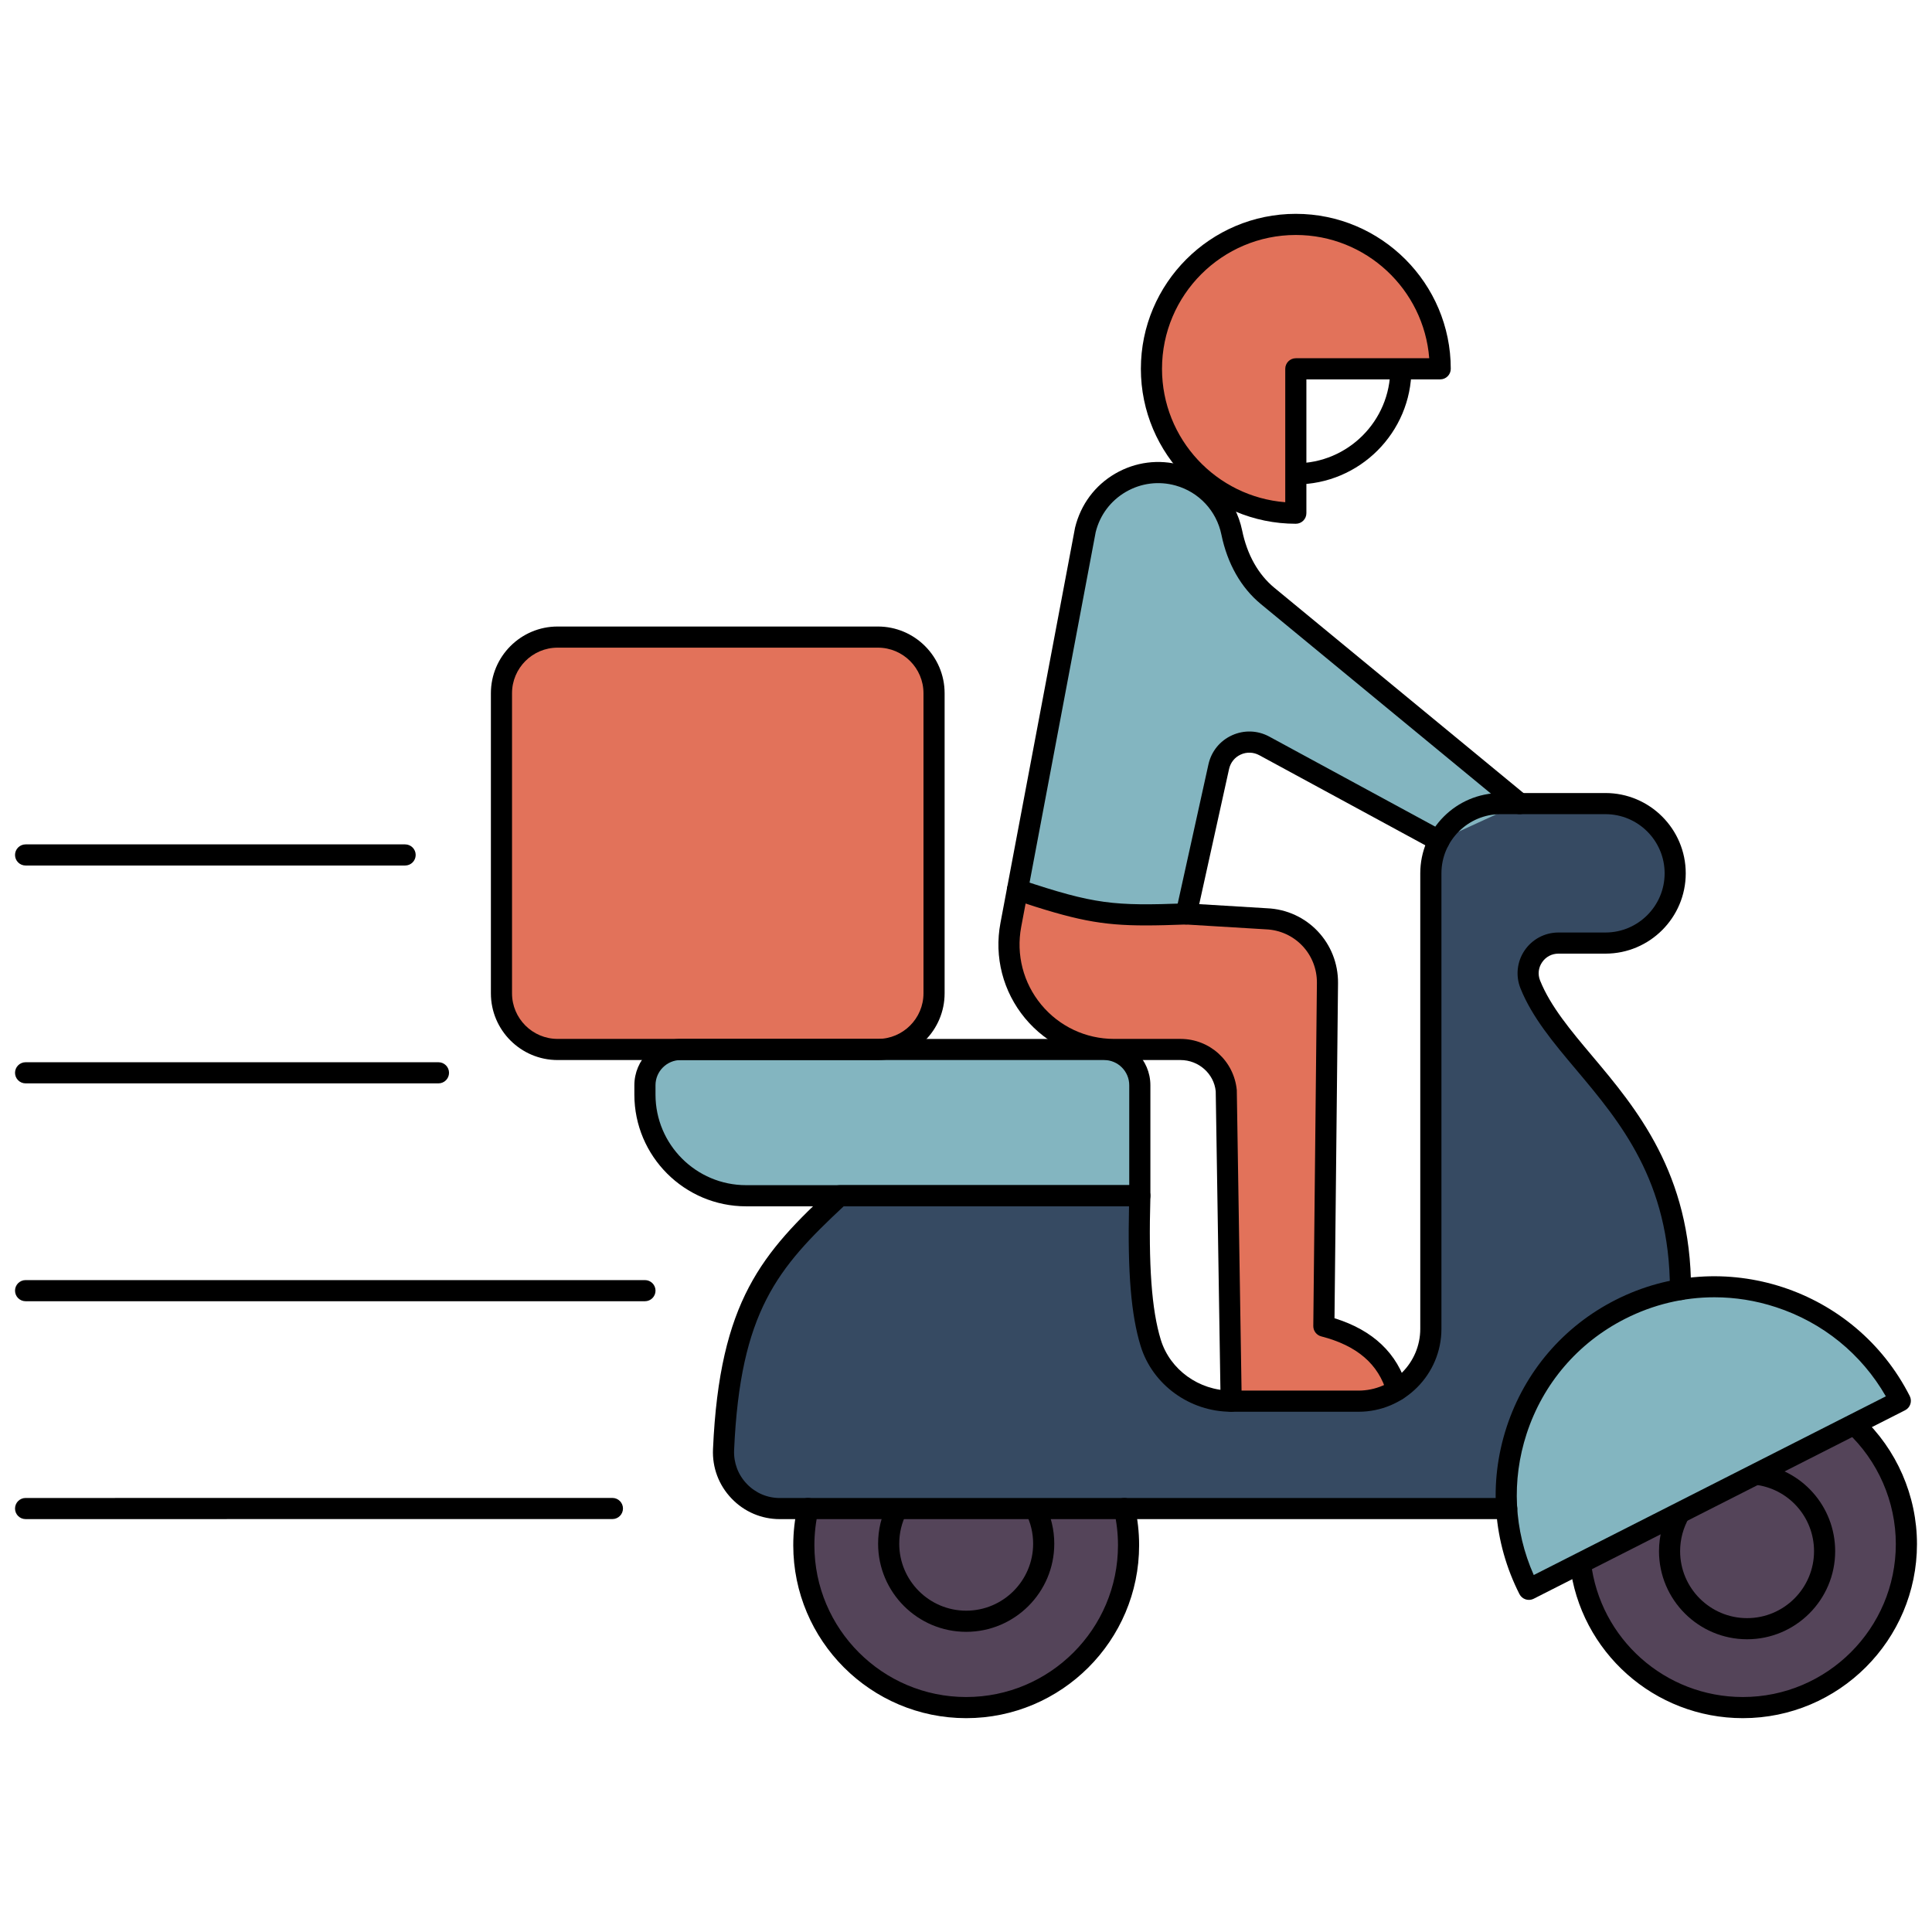 <svg xmlns="http://www.w3.org/2000/svg" xmlns:xlink="http://www.w3.org/1999/xlink" version="1.1" width="256" height="256" viewBox="0 0 256 256" xml:space="preserve">
<desc>Created with Fabric.js 1.7.22</desc>
<defs>
</defs>
<g transform="translate(128 128) scale(0.78 0.78)" style="">
	<g style="stroke: none; stroke-width: 0; stroke-dasharray: none; stroke-linecap: butt; stroke-linejoin: miter; stroke-miterlimit: 10; fill: none; fill-rule: nonzero; opacity: 1;" transform="translate(-161.55 -161.55) scale(3.59 3.59)" >
	<path d="M 70.587 70.674 l -33.059 0 h -1.336 c -1.52 0 -2.732 -1.271 -2.665 -2.789 c 0.296 -6.729 2.144 -8.9 5.485 -12.012 h 14.212 c -0.089 3.094 0.023 5.359 0.515 6.962 c 0.508 1.656 2.075 2.759 3.807 2.759 h 6.024 c 1.891 0 3.424 -1.533 3.424 -3.424 V 40.615 c 0 -1.822 1.477 -3.3 3.3 -3.3 h 4.962 c 1.822 0 3.3 1.477 3.3 3.3 v 0 c 0 1.822 -1.477 3.3 -3.3 3.3 h -2.225 c -1.009 0 -1.708 1.02 -1.332 1.957 c 1.558 3.878 7.108 6.452 7.108 14.44" style="stroke: none; stroke-width: 1; stroke-dasharray: none; stroke-linecap: butt; stroke-linejoin: miter; stroke-miterlimit: 10; fill: rgb(54,74,98); fill-rule: nonzero; opacity: 1;" transform=" matrix(1 0 0 1 0 0) " stroke-linecap="round" />
	<path d="M 55.054 21.782 L 55.054 21.782 c 1.322 0.37 2.263 1.443 2.523 2.706 c 0.239 1.164 0.779 2.244 1.696 2.999 l 11.929 9.828 l -3.821 1.753 l -8.266 -4.485 c -0.867 -0.47 -1.943 0.021 -2.155 0.984 l -1.538 6.968 l -8.301 0.523 l 0.315 -1.666 l 3.217 -17.044 C 51.134 22.404 53.126 21.243 55.054 21.782" style="stroke: none; stroke-width: 1; stroke-dasharray: none; stroke-linecap: butt; stroke-linejoin: miter; stroke-miterlimit: 10; fill: rgb(131,181,192); fill-rule: nonzero; opacity: 1;" transform=" matrix(1 0 0 1 0 0) " stroke-linecap="round" />
	<path d="M 87.028 66.682 c 1.521 1.413 2.472 3.431 2.472 5.67 c 0 4.274 -3.465 7.739 -7.739 7.739 c -3.969 0 -7.24 -2.987 -7.687 -6.836" style="stroke: none; stroke-width: 1; stroke-dasharray: none; stroke-linecap: butt; stroke-linejoin: miter; stroke-miterlimit: 10; fill: rgb(84,68,89); fill-rule: nonzero; opacity: 1;" transform=" matrix(1 0 0 1 0 0) " stroke-linecap="round" />
	<path d="M 31.502 48.95 h 20.03 c 0.935 0 1.694 0.758 1.694 1.694 v 5.228 H 34.594 c -2.644 0 -4.787 -2.143 -4.787 -4.787 v -0.442 C 29.808 49.709 30.566 48.95 31.502 48.95 z" style="stroke: none; stroke-width: 1; stroke-dasharray: none; stroke-linecap: butt; stroke-linejoin: miter; stroke-miterlimit: 10; fill: rgb(131,181,192); fill-rule: nonzero; opacity: 1;" transform=" matrix(1 0 0 1 0 0) " stroke-linecap="round" />
	<path d="M 40.831 48.95 H 25.675 c -1.468 0 -2.657 -1.19 -2.657 -2.657 v -14.2 c 0 -1.468 1.19 -2.657 2.657 -2.657 h 15.156 c 1.468 0 2.657 1.19 2.657 2.657 v 14.2 C 43.488 47.761 42.299 48.95 40.831 48.95 z" style="stroke: none; stroke-width: 1; stroke-dasharray: none; stroke-linecap: butt; stroke-linejoin: miter; stroke-miterlimit: 10; fill: rgb(226,114,90); fill-rule: nonzero; opacity: 1;" transform=" matrix(1 0 0 1 0 0) " stroke-linecap="round" />
	<path d="M 53.226 56.372 H 34.594 c -2.915 0 -5.287 -2.371 -5.287 -5.286 v -0.442 c 0 -1.209 0.984 -2.193 2.194 -2.193 h 20.03 c 1.21 0 2.194 0.984 2.194 2.193 v 5.229 C 53.726 56.148 53.502 56.372 53.226 56.372 z M 31.501 49.45 c -0.658 0 -1.194 0.535 -1.194 1.193 v 0.442 c 0 2.363 1.923 4.286 4.287 4.286 h 18.131 v -4.729 c 0 -0.658 -0.536 -1.193 -1.194 -1.193 H 31.501 z" style="stroke: none; stroke-width: 1; stroke-dasharray: none; stroke-linecap: butt; stroke-linejoin: miter; stroke-miterlimit: 10; fill: rgb(0,0,0); fill-rule: nonzero; opacity: 1;" transform=" matrix(1 0 0 1 0 0) " stroke-linecap="round" />
	<path d="M 40.831 49.45 H 25.675 c -1.741 0 -3.157 -1.416 -3.157 -3.157 v -14.2 c 0 -1.741 1.417 -3.157 3.157 -3.157 h 15.156 c 1.741 0 3.157 1.417 3.157 3.157 v 14.2 C 43.988 48.034 42.572 49.45 40.831 49.45 z M 25.675 29.936 c -1.189 0 -2.157 0.968 -2.157 2.157 v 14.2 c 0 1.189 0.968 2.157 2.157 2.157 h 15.156 c 1.189 0 2.157 -0.968 2.157 -2.157 v -14.2 c 0 -1.189 -0.968 -2.157 -2.157 -2.157 H 25.675 z" style="stroke: none; stroke-width: 1; stroke-dasharray: none; stroke-linecap: butt; stroke-linejoin: miter; stroke-miterlimit: 10; fill: rgb(0,0,0); fill-rule: nonzero; opacity: 1;" transform=" matrix(1 0 0 1 0 0) " stroke-linecap="round" />
	<path d="M 55.422 42.535 c -3.056 -0.174 -5.864 -0.478 -7.987 -1.143 l -0.315 1.666 c -0.578 3.061 1.77 5.892 4.884 5.892 h 3.142 c 1.123 0 2.062 0.853 2.169 1.97 l 0.231 14.672 h 7.844 v -0.527 c -0.458 -1.606 -1.671 -2.562 -3.458 -3.023 l 0.171 -16.229 c 0.017 -1.63 -1.262 -2.979 -2.891 -3.049 L 55.422 42.535" style="stroke: none; stroke-width: 1; stroke-dasharray: none; stroke-linecap: butt; stroke-linejoin: miter; stroke-miterlimit: 10; fill: rgb(226,114,90); fill-rule: nonzero; opacity: 1;" transform=" matrix(1 0 0 1 0 0) " stroke-linecap="round" />
	<path d="M 65.392 65.565 c -0.218 0 -0.418 -0.144 -0.48 -0.363 c -0.389 -1.362 -1.403 -2.238 -3.103 -2.676 c -0.223 -0.058 -0.377 -0.26 -0.375 -0.489 l 0.171 -16.229 c 0.015 -1.369 -1.045 -2.486 -2.412 -2.543 l -3.801 -0.23 c -0.146 -0.009 -0.28 -0.081 -0.369 -0.198 c -0.088 -0.117 -0.12 -0.266 -0.089 -0.409 l 1.538 -6.968 c 0.136 -0.614 0.542 -1.116 1.113 -1.376 s 1.215 -0.239 1.769 0.062 l 8.266 4.485 c 0.243 0.132 0.333 0.435 0.201 0.678 c -0.132 0.243 -0.438 0.332 -0.678 0.201 l -8.266 -4.485 c -0.274 -0.148 -0.594 -0.16 -0.877 -0.031 c -0.283 0.129 -0.484 0.378 -0.552 0.683 l -1.412 6.396 l 3.208 0.195 c 1.901 0.08 3.381 1.641 3.36 3.553 l -0.167 15.847 c 1.823 0.565 2.979 1.662 3.435 3.264 c 0.076 0.266 -0.078 0.542 -0.344 0.617 C 65.482 65.56 65.437 65.565 65.392 65.565 z" style="stroke: none; stroke-width: 1; stroke-dasharray: none; stroke-linecap: butt; stroke-linejoin: miter; stroke-miterlimit: 10; fill: rgb(0,0,0); fill-rule: nonzero; opacity: 1;" transform=" matrix(1 0 0 1 0 0) " stroke-linecap="round" />
	<path d="M 57.548 66.093 c -0.272 0 -0.496 -0.219 -0.5 -0.492 l -0.231 -14.672 c -0.081 -0.826 -0.8 -1.479 -1.669 -1.479 h -3.143 c -1.634 0 -3.169 -0.722 -4.212 -1.979 c -1.042 -1.258 -1.467 -2.9 -1.163 -4.506 l 3.531 -18.71 c 0.271 -1.1 0.943 -1.997 1.897 -2.553 c 0.954 -0.555 2.067 -0.699 3.131 -0.401 c 1.468 0.41 2.57 1.593 2.878 3.087 c 0.235 1.148 0.763 2.087 1.524 2.714 l 11.929 9.828 c 0.213 0.175 0.243 0.491 0.067 0.704 c -0.176 0.214 -0.49 0.242 -0.704 0.068 l -11.929 -9.828 c -0.939 -0.774 -1.585 -1.91 -1.868 -3.285 c -0.231 -1.125 -1.062 -2.016 -2.167 -2.325 c -0.802 -0.223 -1.639 -0.116 -2.357 0.302 c -0.719 0.419 -1.225 1.095 -1.425 1.902 L 47.612 43.15 c -0.248 1.312 0.099 2.654 0.951 3.682 c 0.852 1.028 2.106 1.618 3.441 1.618 h 3.143 c 1.388 0 2.534 1.042 2.667 2.423 l 0.233 14.712 c 0.004 0.276 -0.216 0.503 -0.492 0.508 C 57.553 66.093 57.551 66.093 57.548 66.093 z" style="stroke: none; stroke-width: 1; stroke-dasharray: none; stroke-linecap: butt; stroke-linejoin: miter; stroke-miterlimit: 10; fill: rgb(0,0,0); fill-rule: nonzero; opacity: 1;" transform=" matrix(1 0 0 1 0 0) " stroke-linecap="round" />
	<path d="M 60.607 22.211 c -0.276 0 -0.5 -0.224 -0.5 -0.5 s 0.224 -0.5 0.5 -0.5 c 2.465 0 4.471 -2.005 4.471 -4.471 c 0 -0.276 0.224 -0.5 0.5 -0.5 s 0.5 0.224 0.5 0.5 C 66.078 19.757 63.624 22.211 60.607 22.211 z" style="stroke: none; stroke-width: 1; stroke-dasharray: none; stroke-linecap: butt; stroke-linejoin: miter; stroke-miterlimit: 10; fill: rgb(0,0,0); fill-rule: nonzero; opacity: 1;" transform=" matrix(1 0 0 1 0 0) " stroke-linecap="round" />
	<path d="M 52.495 70.673 c 0.129 0.558 0.197 1.139 0.197 1.736 c 0 4.243 -3.44 7.683 -7.683 7.683 s -7.683 -3.44 -7.683 -7.683 c 0 -0.597 0.068 -1.178 0.197 -1.736" style="stroke: none; stroke-width: 1; stroke-dasharray: none; stroke-linecap: butt; stroke-linejoin: miter; stroke-miterlimit: 10; fill: rgb(84,68,89); fill-rule: nonzero; opacity: 1;" transform=" matrix(1 0 0 1 0 0) " stroke-linecap="round" />
	<path d="M 45.009 80.592 c -4.512 0 -8.183 -3.671 -8.183 -8.183 c 0 -0.624 0.071 -1.246 0.21 -1.849 c 0.063 -0.27 0.328 -0.438 0.6 -0.375 c 0.269 0.063 0.437 0.331 0.375 0.6 c -0.123 0.529 -0.185 1.076 -0.185 1.624 c 0 3.961 3.222 7.183 7.183 7.183 s 7.183 -3.222 7.183 -7.183 c 0 -0.548 -0.063 -1.095 -0.185 -1.624 c -0.063 -0.269 0.105 -0.537 0.375 -0.6 c 0.266 -0.063 0.537 0.105 0.6 0.375 c 0.14 0.603 0.21 1.225 0.21 1.849 C 53.192 76.921 49.521 80.592 45.009 80.592 z" style="stroke: none; stroke-width: 1; stroke-dasharray: none; stroke-linecap: butt; stroke-linejoin: miter; stroke-miterlimit: 10; fill: rgb(0,0,0); fill-rule: nonzero; opacity: 1;" transform=" matrix(1 0 0 1 0 0) " stroke-linecap="round" />
	<path d="M 81.962 76.859 c -2.299 0 -4.169 -1.87 -4.169 -4.168 c 0 -0.738 0.195 -1.464 0.566 -2.1 l 0.863 0.504 c -0.281 0.482 -0.43 1.034 -0.43 1.596 c 0 1.747 1.422 3.168 3.169 3.168 s 3.168 -1.421 3.168 -3.168 c 0 -1.616 -1.209 -2.97 -2.813 -3.148 l 0.111 -0.994 c 2.11 0.235 3.702 2.016 3.702 4.143 C 86.13 74.989 84.26 76.859 81.962 76.859 z" style="stroke: none; stroke-width: 1; stroke-dasharray: none; stroke-linecap: butt; stroke-linejoin: miter; stroke-miterlimit: 10; fill: rgb(0,0,0); fill-rule: nonzero; opacity: 1;" transform=" matrix(1 0 0 1 0 0) " stroke-linecap="round" />
	<path d="M 81.761 80.592 c -4.184 0 -7.702 -3.129 -8.185 -7.278 c -0.031 -0.274 0.165 -0.522 0.439 -0.555 c 0.27 -0.029 0.522 0.164 0.555 0.439 c 0.423 3.645 3.515 6.394 7.19 6.394 c 3.992 0 7.239 -3.247 7.239 -7.239 c 0 -2.005 -0.843 -3.938 -2.313 -5.305 c -0.202 -0.188 -0.213 -0.505 -0.025 -0.707 c 0.188 -0.202 0.505 -0.214 0.707 -0.025 C 89.041 67.87 90 70.071 90 72.353 C 90 76.896 86.304 80.592 81.761 80.592 z" style="stroke: none; stroke-width: 1; stroke-dasharray: none; stroke-linecap: butt; stroke-linejoin: miter; stroke-miterlimit: 10; fill: rgb(0,0,0); fill-rule: nonzero; opacity: 1;" transform=" matrix(1 0 0 1 0 0) " stroke-linecap="round" />
	<path d="M 89.211 65.575 c -2.463 -4.854 -8.394 -6.792 -13.248 -4.329 c -4.854 2.463 -6.792 8.394 -4.329 13.248 L 89.211 65.575 z" style="stroke: none; stroke-width: 1; stroke-dasharray: none; stroke-linecap: butt; stroke-linejoin: miter; stroke-miterlimit: 10; fill: rgb(131,181,192); fill-rule: nonzero; opacity: 1;" transform=" matrix(1 0 0 1 0 0) " stroke-linecap="round" />
	<path d="M 60.607 23.573 c -3.773 0 -6.832 -3.059 -6.832 -6.832 s 3.059 -6.832 6.832 -6.832 c 3.773 0 6.832 3.059 6.832 6.832 h -6.832 V 23.573 z" style="stroke: none; stroke-width: 1; stroke-dasharray: none; stroke-linecap: butt; stroke-linejoin: miter; stroke-miterlimit: 10; fill: rgb(226,114,90); fill-rule: nonzero; opacity: 1;" transform=" matrix(1 0 0 1 0 0) " stroke-linecap="round" />
	<path d="M 60.607 24.073 c -4.043 0 -7.332 -3.289 -7.332 -7.332 s 3.289 -7.333 7.332 -7.333 s 7.332 3.29 7.332 7.333 c 0 0.276 -0.224 0.5 -0.5 0.5 h -6.332 v 6.332 C 61.107 23.849 60.884 24.073 60.607 24.073 z M 60.607 10.408 c -3.491 0 -6.332 2.841 -6.332 6.333 c 0 3.323 2.573 6.057 5.832 6.313 v -6.313 c 0 -0.276 0.224 -0.5 0.5 -0.5 h 6.313 C 66.664 12.982 63.931 10.408 60.607 10.408 z" style="stroke: none; stroke-width: 1; stroke-dasharray: none; stroke-linecap: butt; stroke-linejoin: miter; stroke-miterlimit: 10; fill: rgb(0,0,0); fill-rule: nonzero; opacity: 1;" transform=" matrix(1 0 0 1 0 0) " stroke-linecap="round" />
	<path d="M 53.506 43.08 c -2.119 0 -3.353 -0.252 -6.229 -1.214 c -0.262 -0.087 -0.403 -0.371 -0.316 -0.633 c 0.089 -0.261 0.373 -0.401 0.633 -0.315 c 3.51 1.172 4.396 1.243 7.81 1.118 c 0.007 0 0.013 0 0.019 0 c 0.268 0 0.489 0.212 0.5 0.481 c 0.01 0.276 -0.206 0.508 -0.481 0.518 C 54.7 43.062 54.071 43.08 53.506 43.08 z" style="stroke: none; stroke-width: 1; stroke-dasharray: none; stroke-linecap: butt; stroke-linejoin: miter; stroke-miterlimit: 10; fill: rgb(0,0,0); fill-rule: nonzero; opacity: 1;" transform=" matrix(1 0 0 1 0 0) " stroke-linecap="round" />
	<path d="M 71.635 74.995 c -0.053 0 -0.104 -0.008 -0.155 -0.024 c -0.126 -0.041 -0.23 -0.131 -0.291 -0.249 c -1.251 -2.467 -1.468 -5.273 -0.608 -7.902 s 2.69 -4.767 5.157 -6.019 c 5.094 -2.584 11.336 -0.543 13.92 4.548 c 0.125 0.246 0.026 0.548 -0.22 0.673 l -17.576 8.92 C 71.79 74.977 71.713 74.995 71.635 74.995 z M 80.414 60.676 c -1.451 0 -2.893 0.342 -4.224 1.018 c -2.229 1.13 -3.884 3.062 -4.66 5.437 c -0.724 2.216 -0.603 4.571 0.336 6.688 l 16.661 -8.456 c -1.153 -2.006 -2.982 -3.494 -5.199 -4.219 C 82.373 60.83 81.392 60.676 80.414 60.676 z" style="stroke: none; stroke-width: 1; stroke-dasharray: none; stroke-linecap: butt; stroke-linejoin: miter; stroke-miterlimit: 10; fill: rgb(0,0,0); fill-rule: nonzero; opacity: 1;" transform=" matrix(1 0 0 1 0 0) " stroke-linecap="round" />
	<path d="M 70.587 71.174 H 36.192 c -0.872 0 -1.684 -0.347 -2.287 -0.978 c -0.604 -0.631 -0.916 -1.46 -0.877 -2.334 c 0.31 -7.046 2.346 -9.285 5.644 -12.356 c 0.093 -0.086 0.214 -0.134 0.341 -0.134 h 14.213 c 0.135 0 0.265 0.055 0.358 0.151 c 0.095 0.097 0.146 0.228 0.142 0.363 c -0.095 3.286 0.058 5.384 0.492 6.801 c 0.435 1.416 1.804 2.405 3.33 2.405 h 6.023 c 1.612 0 2.925 -1.312 2.925 -2.924 V 40.615 c 0 -2.095 1.704 -3.8 3.8 -3.8 h 4.962 c 2.096 0 3.8 1.705 3.8 3.8 s -1.704 3.8 -3.8 3.8 h -2.225 c -0.315 0 -0.598 0.15 -0.774 0.412 c -0.175 0.258 -0.209 0.571 -0.094 0.858 c 0.492 1.225 1.452 2.366 2.469 3.574 c 2.083 2.476 4.675 5.557 4.675 11.052 c 0 0.276 -0.224 0.5 -0.5 0.5 s -0.5 -0.224 -0.5 -0.5 c 0 -5.13 -2.358 -7.934 -4.439 -10.408 c -1.07 -1.271 -2.08 -2.472 -2.632 -3.845 c -0.237 -0.592 -0.166 -1.261 0.192 -1.791 c 0.361 -0.534 0.96 -0.852 1.604 -0.852 h 2.225 c 1.544 0 2.8 -1.256 2.8 -2.8 s -1.256 -2.8 -2.8 -2.8 h -4.962 c -1.544 0 -2.8 1.256 -2.8 2.8 v 21.554 c 0 2.164 -1.761 3.924 -3.925 3.924 h -6.023 c -1.962 0 -3.724 -1.28 -4.286 -3.112 c -0.45 -1.468 -0.618 -3.462 -0.549 -6.608 H 39.209 c -3.116 2.912 -4.893 4.965 -5.182 11.534 c -0.026 0.599 0.187 1.166 0.601 1.599 c 0.413 0.432 0.968 0.669 1.564 0.669 h 34.395 c 0.276 0 0.5 0.224 0.5 0.5 S 70.863 71.174 70.587 71.174 z" style="stroke: none; stroke-width: 1; stroke-dasharray: none; stroke-linecap: butt; stroke-linejoin: miter; stroke-miterlimit: 10; fill: rgb(0,0,0); fill-rule: nonzero; opacity: 1;" transform=" matrix(1 0 0 1 0 0) " stroke-linecap="round" />
	<path d="M 45.009 76.507 c -2.298 0 -4.168 -1.87 -4.168 -4.168 c 0 -0.667 0.153 -1.305 0.454 -1.895 l 0.891 0.455 c -0.229 0.447 -0.345 0.932 -0.345 1.439 c 0 1.747 1.421 3.168 3.168 3.168 c 1.748 0 3.168 -1.421 3.168 -3.168 c 0 -0.509 -0.116 -0.992 -0.345 -1.438 l 0.891 -0.457 c 0.297 0.58 0.454 1.235 0.454 1.895 C 49.178 74.637 47.308 76.507 45.009 76.507 z" style="stroke: none; stroke-width: 1; stroke-dasharray: none; stroke-linecap: butt; stroke-linejoin: miter; stroke-miterlimit: 10; fill: rgb(0,0,0); fill-rule: nonzero; opacity: 1;" transform=" matrix(1 0 0 1 0 0) " stroke-linecap="round" />
	<path d="M 0.5 71.173 c -0.276 0 -0.5 -0.224 -0.5 -0.5 s 0.224 -0.5 0.5 -0.5 l 27.768 -0.002 c 0.276 0 0.5 0.224 0.5 0.5 s -0.224 0.5 -0.5 0.5 L 0.5 71.173 z" style="stroke: none; stroke-width: 1; stroke-dasharray: none; stroke-linecap: butt; stroke-linejoin: miter; stroke-miterlimit: 10; fill: rgb(0,0,0); fill-rule: nonzero; opacity: 1;" transform=" matrix(1 0 0 1 0 0) " stroke-linecap="round" />
	<path d="M 29.808 60.863 H 0.5 c -0.276 0 -0.5 -0.224 -0.5 -0.5 s 0.224 -0.5 0.5 -0.5 h 29.308 c 0.276 0 0.5 0.224 0.5 0.5 S 30.084 60.863 29.808 60.863 z" style="stroke: none; stroke-width: 1; stroke-dasharray: none; stroke-linecap: butt; stroke-linejoin: miter; stroke-miterlimit: 10; fill: rgb(0,0,0); fill-rule: nonzero; opacity: 1;" transform=" matrix(1 0 0 1 0 0) " stroke-linecap="round" />
	<path d="M 20.037 50.554 H 0.5 c -0.276 0 -0.5 -0.224 -0.5 -0.5 s 0.224 -0.5 0.5 -0.5 h 19.537 c 0.276 0 0.5 0.224 0.5 0.5 S 20.313 50.554 20.037 50.554 z" style="stroke: none; stroke-width: 1; stroke-dasharray: none; stroke-linecap: butt; stroke-linejoin: miter; stroke-miterlimit: 10; fill: rgb(0,0,0); fill-rule: nonzero; opacity: 1;" transform=" matrix(1 0 0 1 0 0) " stroke-linecap="round" />
	<path d="M 18.459 40.245 H 0.5 c -0.276 0 -0.5 -0.224 -0.5 -0.5 s 0.224 -0.5 0.5 -0.5 h 17.959 c 0.276 0 0.5 0.224 0.5 0.5 S 18.736 40.245 18.459 40.245 z" style="stroke: none; stroke-width: 1; stroke-dasharray: none; stroke-linecap: butt; stroke-linejoin: miter; stroke-miterlimit: 10; fill: rgb(0,0,0); fill-rule: nonzero; opacity: 1;" transform=" matrix(1 0 0 1 0 0) " stroke-linecap="round" />
</g>
</g>
</svg>
